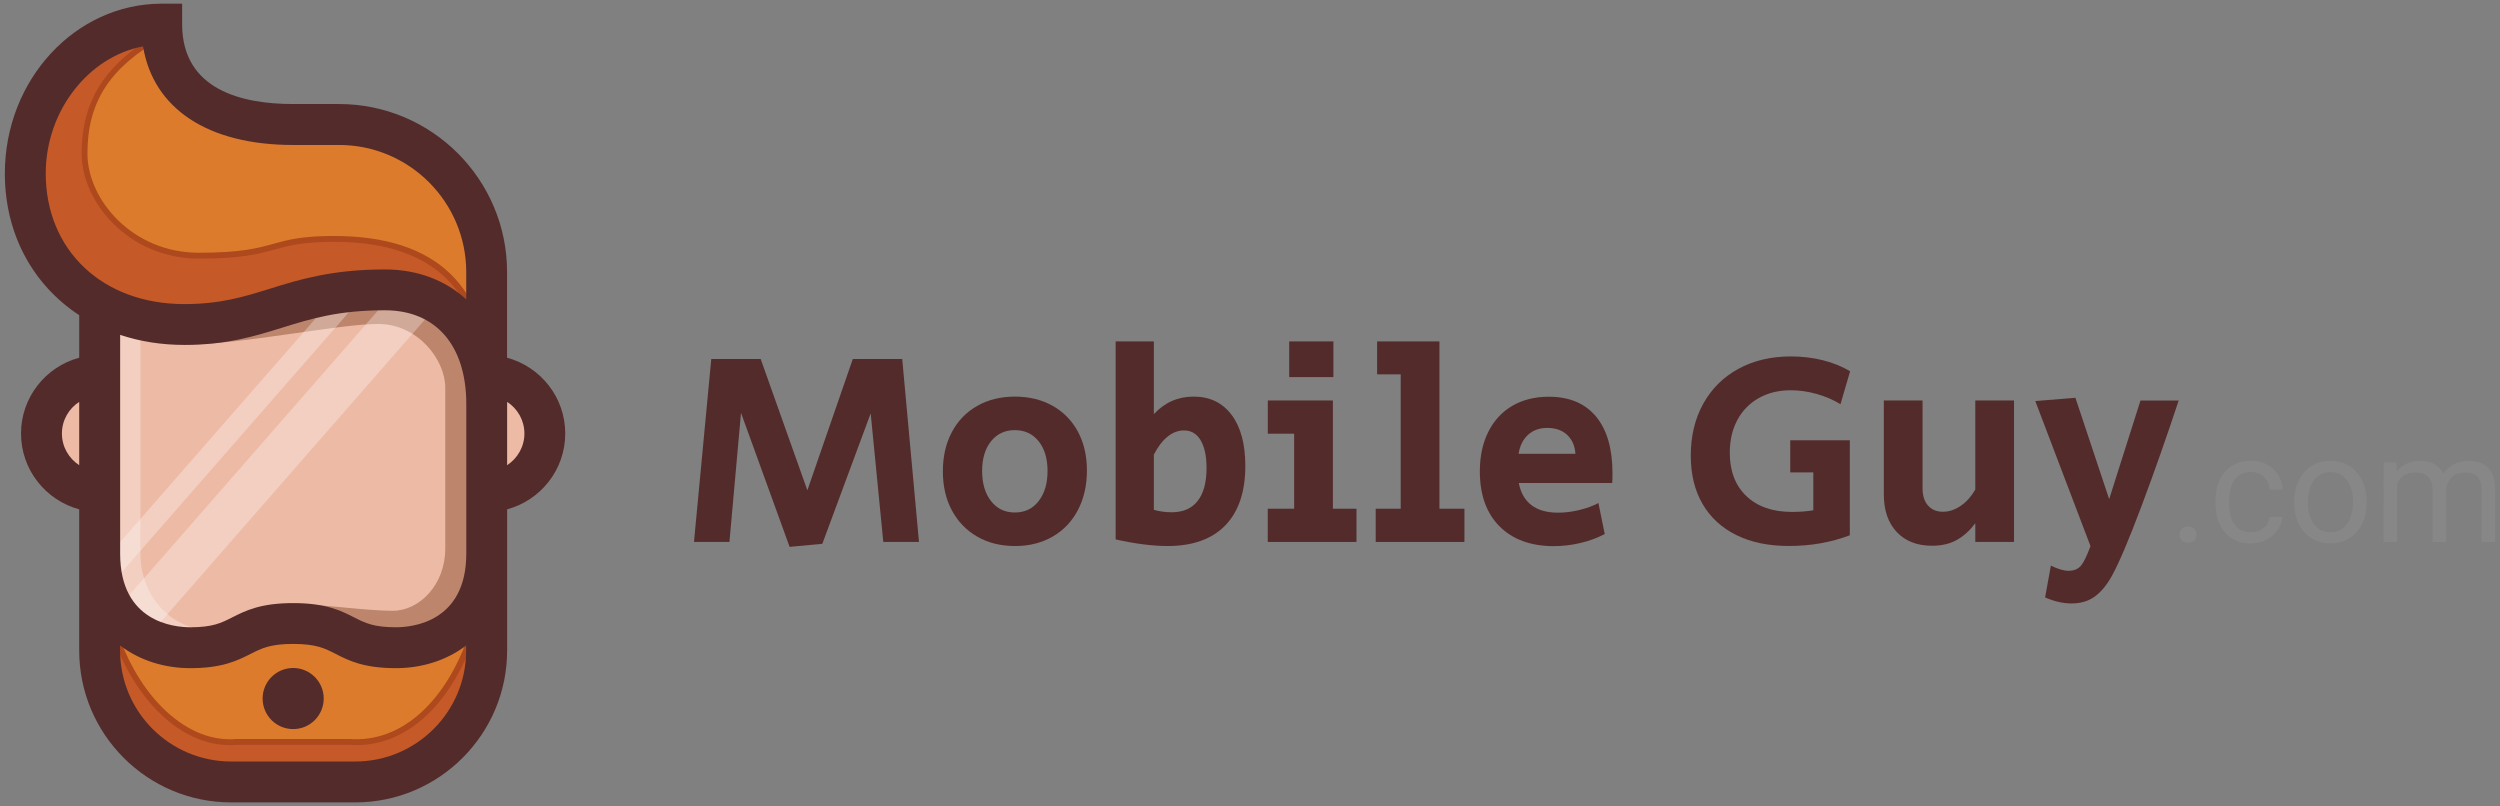<?xml version="1.0" encoding="utf-8"?>
<!-- Generator: Adobe Illustrator 25.3.1, SVG Export Plug-In . SVG Version: 6.00 Build 0)  -->
<svg version="1.1" id="Calque_2_-_copie_2" xmlns="http://www.w3.org/2000/svg" xmlns:xlink="http://www.w3.org/1999/xlink" x="0px"
	 y="0px" viewBox="0 0 428 138" style="enable-background:new 0 0 428 138;" xml:space="preserve">
<rect x="0" y="0" width="428" height="138" fill="#808080" stroke="none"/>
<path style="fill:#EDBAA5;" d="M83.32,64.26V46.57c0-13.89-11.36-25.26-25.26-25.26h-18.5c-12.38,0-22.5,10.12-22.5,22.5v20.45
	c-5.5,0-9.96,4.46-9.96,9.96c0,5.5,4.46,9.96,9.96,9.96v27.19c0,12.38,10.12,22.5,22.5,22.5h21.26c12.38,0,22.5-10.12,22.5-22.5
	V84.18c5.5,0,9.96-4.46,9.96-9.96C93.27,68.72,88.82,64.26,83.32,64.26z"/>
<path style="fill:#BC856C;" d="M50.19,103.42c4.88,0,12.45,1.15,17.04,1.15c4.6,0,9-4.5,9-10.63c0-6.13,0-22.79,0-27.57
	s-4.69-10.91-11.49-10.91s-23.46,3.54-33.13,3.54c0-2.97,0-12.64,0-12.64h51.7v65.11H50.19V103.42z"/>
<path style="opacity:0.3;fill:#FFFFFF;" d="M36.5,107.92c-7.47,0-12.45-6.13-12.45-13.12c0-6.99,0-48.45,0-48.45h-6.99v70.66H36.5
	V107.92z"/>
<rect x="38.33" y="40.13" transform="matrix(0.753 0.658 -0.658 0.753 58.054 -8.337)" style="opacity:0.3;fill:#FFFFFF;" width="3.59" height="65.97"/>
<rect x="43.96" y="41.2" transform="matrix(0.753 0.658 -0.658 0.753 63.217 -11.935)" style="opacity:0.3;fill:#FFFFFF;" width="7.07" height="73.98"/>
<path style="fill:#DD7B2C;" d="M17.06,94.8v16.56c0,12.38,10.12,22.5,22.5,22.5h21.26c12.38,0,22.5-10.12,22.5-22.5V94.8l0,0
	c0,10.91-7.28,16.09-15.51,16.09c-9.38,0-8.11-4.15-17.62-4.15s-8.23,4.15-17.62,4.15C24.34,110.89,17.06,105.72,17.06,94.8z"/>
<path style="fill:#C55927;" d="M39.56,133.87h21.26c12.38,0,22.5-10.13,22.5-22.5V92.8c0,18.77-9.96,35.21-23.4,34.21H40.46
	c-12.11,1-23.4-14.68-23.4-34.21v18.56C17.06,123.74,27.19,133.87,39.56,133.87z"/>
<path style="fill:#AE481D;" d="M16.56,92.8h1c0,11.68,4.2,22.8,10.96,29.03c3.7,3.4,7.81,5.03,11.9,4.69l19.49,0
	c4.43,0.32,8.68-1.29,12.33-4.68c6.52-6.06,10.58-17.18,10.58-29.03h1l-1,10.19c-1.62,8.08-5.11,15.14-9.9,19.58
	c-3.86,3.58-8.37,5.28-13.04,4.94l-19.41,0c-4.33,0.36-8.71-1.35-12.62-4.95c-4.99-4.59-8.63-11.76-10.28-19.85L16.56,92.8z"/>
<path style="fill:#DD7B2C;" d="M83.32,69.19c0-11.72-6.61-19.57-17.43-19.57c-16.47,0-20.3,5.94-34.37,5.94
	c-15.67,0-27.19-10.47-27.19-25.85c0-14.23,10.82-25.56,23.36-25.56c0,9.41,6.16,17.18,22.5,17.18h7.87
	c13.89,0,25.26,11.36,25.26,25.26V69.19L83.32,69.19z"/>
<path style="fill:#C55927;" d="M57.18,40.9c-11.49,0-9.19,2.87-23.17,2.87c-11.11,0-19.53-8.81-19.53-17.52
	c0-9.1,4.12-15.21,13.21-20.29c-12.54,0-23.36,9.5-23.36,23.73c0,15.38,11.52,25.85,27.19,25.85c14.07,0,17.9-5.94,34.37-5.94
	c10.82,0,17.43,4.94,17.43,16.66C83.32,48.23,73.36,40.9,57.18,40.9z"/>
<path style="fill:#AE481D;" d="M27.69,5.46h1.92L27.93,6.4c-9.08,5.07-12.96,11-12.96,19.85c0,8.05,7.82,17.02,19.03,17.02
	c7.26,0,10.06-0.77,12.77-1.52c2.51-0.69,4.87-1.35,10.4-1.35c17.68,0,26.64,8.7,26.64,25.87h-1l-1.41-10.22
	C78.33,46.32,70.22,41.4,57.18,41.4c-5.4,0-7.7,0.64-10.14,1.31c-2.77,0.77-5.63,1.56-13.03,1.56c-11.81,0-20.03-9.5-20.03-18.02
	c0-8.55,3.64-14.7,11.74-19.71L27.69,5.46z"/>
<path style="fill:#532B2B;" d="M96.77,74.22c0-6.21-4.23-11.43-9.96-12.98v-0.48V46.57c0-15.86-12.9-28.76-28.76-28.76h-7.87
	c-8.67,0-19-2.37-19-13.68v-3.5h-3.5C12.88,0.63,0.83,13.67,0.83,29.7c0,10.44,4.87,19.11,12.73,24.26v7.28
	C7.83,62.78,3.6,68.01,3.6,74.22c0,6.21,4.23,11.43,9.96,12.98v24.17c0,14.34,11.66,26,26,26h21.26c14.34,0,26-11.66,26-26V87.2
	C92.54,85.65,96.77,80.43,96.77,74.22z M7.83,29.7c0-10.75,7.35-20.01,16.66-21.76c1.75,10.65,11.08,16.88,25.7,16.88h7.87
	c12,0,21.76,9.76,21.76,21.76v4.67c-3.57-3.27-8.34-5.12-13.93-5.12c-9.09,0-14.72,1.75-19.69,3.3c-4.54,1.41-8.46,2.63-14.69,2.63
	C17.57,52.05,7.83,42.86,7.83,29.7z M10.6,74.22c0-2.27,1.18-4.27,2.96-5.42v10.84C11.78,78.48,10.6,76.49,10.6,74.22z
	 M60.82,130.37H39.56c-10.48,0-19-8.52-19-19v-0.86c3.43,2.62,7.72,3.88,12.01,3.88c5.51,0,8.07-1.3,10.32-2.44
	c1.88-0.95,3.36-1.71,7.29-1.71c3.93,0,5.42,0.75,7.29,1.71c2.25,1.15,4.81,2.44,10.32,2.44c4.29,0,8.58-1.26,12.01-3.88v0.86
	C79.82,121.84,71.29,130.37,60.82,130.37z M67.8,107.39c-3.84,0-5.3-0.74-7.15-1.68c-2.27-1.16-4.85-2.46-10.46-2.46
	c-5.61,0-8.19,1.31-10.46,2.46c-1.85,0.94-3.32,1.68-7.15,1.68c-2.82,0-12.01-0.91-12.01-12.58V57.33
	c3.36,1.12,7.04,1.72,10.96,1.72c7.29,0,12.11-1.5,16.77-2.95c4.93-1.53,9.58-2.98,17.6-2.98c8.72,0,13.93,6.01,13.93,16.07V94.8
	C79.82,106.48,70.62,107.39,67.8,107.39z M86.82,79.64V69.19V68.8c1.78,1.15,2.96,3.15,2.96,5.42S88.59,78.48,86.82,79.64z"/>
<circle style="fill:#532B2B;" cx="50.19" cy="119.59" r="5.23"/>
<path style="fill:#532B2B;" d="M126.86,70.68l-1.98,22.1h-6.07l2.96-31.32h8.46l7.99,22.48L146,61.46h8.46l2.87,31.32h-6.11
	l-2.16-22.01l-8.28,22.33l-5.6,0.52L126.86,70.68z"/>
<path style="fill:#532B2B;" d="M167.32,91.88c-1.87-1.07-3.31-2.56-4.35-4.49s-1.55-4.16-1.55-6.7s0.51-4.77,1.53-6.7
	c1.02-1.93,2.46-3.42,4.33-4.49c1.86-1.06,4.02-1.6,6.47-1.6s4.6,0.53,6.47,1.58c1.86,1.05,3.31,2.53,4.33,4.44
	c1.02,1.91,1.53,4.12,1.53,6.63c0,2.54-0.51,4.79-1.53,6.75c-1.02,1.96-2.46,3.48-4.33,4.56c-1.87,1.08-4,1.62-6.42,1.62
	C171.34,93.48,169.18,92.95,167.32,91.88z M177.81,85.79c1.02-1.3,1.53-3.02,1.53-5.15c0-2.13-0.51-3.83-1.53-5.1
	c-1.02-1.27-2.37-1.9-4.07-1.9s-3.05,0.63-4.07,1.9c-1.02,1.27-1.53,2.97-1.53,5.1c0,2.13,0.51,3.85,1.53,5.15
	c1.02,1.3,2.37,1.95,4.07,1.95S176.79,87.1,177.81,85.79z"/>
<path style="fill:#532B2B;" d="M191,92.35v-33.9h6.54v12.46c1.85-2.01,4.12-3.01,6.82-3.01c2.76,0,4.92,1.04,6.49,3.13
	c1.57,2.09,2.35,4.99,2.35,8.72c0,4.45-1.15,7.85-3.43,10.2c-2.29,2.35-5.58,3.53-9.87,3.53C197.37,93.48,194.41,93.11,191,92.35z
	 M205.03,85.77c1.02-1.29,1.53-3.17,1.53-5.64c0-2.04-0.34-3.62-1.01-4.75c-0.67-1.13-1.62-1.69-2.84-1.69c-1,0-1.94,0.35-2.82,1.06
	c-0.88,0.71-1.66,1.73-2.35,3.08v9.45c0.97,0.28,1.99,0.42,3.06,0.42C202.53,87.7,204.01,87.06,205.03,85.77z"/>
<path style="fill:#532B2B;" d="M217.05,87.09h4.51V74.25h-4.51v-5.69h11.14v18.53h4.04v5.69h-15.19V87.09z M220.71,58.45h7.57v6.11
	h-7.57V58.45z"/>
<path style="fill:#532B2B;" d="M235.52,87.09h4.28V64.09h-4.04v-5.64h10.67v28.64h4.28v5.69h-15.19V87.09z"/>
<path style="fill:#532B2B;" d="M256.71,90.1c-2.24-2.26-3.36-5.39-3.36-9.4c0-2.6,0.49-4.87,1.46-6.79
	c0.97-1.93,2.34-3.41,4.11-4.44c1.77-1.03,3.85-1.55,6.23-1.55c3.51,0,6.21,1.13,8.09,3.39c1.88,2.26,2.82,5.52,2.82,9.78
	c0,0.72-0.02,1.25-0.05,1.6h-15.99c0.31,1.66,1.03,2.92,2.16,3.79c1.13,0.86,2.65,1.29,4.56,1.29c1.16,0,2.37-0.15,3.62-0.45
	c1.25-0.3,2.35-0.7,3.29-1.2l1.08,5.31c-1.25,0.66-2.64,1.17-4.16,1.53c-1.52,0.36-3.06,0.54-4.63,0.54
	C262.03,93.48,258.95,92.35,256.71,90.1z M269.71,77.68c-0.09-1.35-0.56-2.42-1.41-3.22c-0.85-0.8-1.98-1.2-3.39-1.2
	c-1.35,0-2.45,0.39-3.31,1.18c-0.86,0.78-1.4,1.87-1.62,3.25H269.71z"/>
<path style="fill:#532B2B;" d="M297.29,91.62c-2.52-1.24-4.46-3.02-5.81-5.34c-1.35-2.32-2.02-5.08-2.02-8.28
	c0-3.35,0.71-6.32,2.14-8.89c1.43-2.57,3.43-4.56,6.02-5.97c2.59-1.41,5.57-2.12,8.96-2.12c1.94,0,3.79,0.22,5.53,0.66
	c1.74,0.44,3.28,1.07,4.63,1.88l-1.65,5.64c-1.22-0.75-2.59-1.34-4.09-1.76c-1.5-0.42-2.98-0.63-4.42-0.63
	c-2.07,0-3.9,0.45-5.48,1.34c-1.58,0.89-2.81,2.15-3.67,3.76c-0.86,1.62-1.29,3.49-1.29,5.62c0,3.13,0.95,5.6,2.85,7.41
	c1.9,1.8,4.49,2.7,7.78,2.7c1.32,0,2.54-0.09,3.67-0.28v-6.49h-3.95v-5.5h10.2v16.27c-3.23,1.22-6.69,1.83-10.39,1.83
	C302.81,93.48,299.81,92.86,297.29,91.62z"/>
<path style="fill:#532B2B;" d="M324.72,91.08c-1.47-1.57-2.21-3.71-2.21-6.44V68.56h6.63v15c0,1.29,0.31,2.28,0.94,2.99
	c0.63,0.71,1.47,1.06,2.54,1.06c1.07,0,2.09-0.34,3.08-1.03c0.99-0.69,1.81-1.61,2.47-2.77V68.56h6.63v24.22h-6.63v-3.2
	c-0.91,1.22-1.95,2.17-3.13,2.84c-1.18,0.67-2.59,1.01-4.26,1.01C328.22,93.44,326.2,92.65,324.72,91.08z"/>
<path style="fill:#532B2B;" d="M350.12,102.28l0.99-5.45c1.19,0.59,2.19,0.89,3.01,0.89c0.97,0,1.7-0.31,2.19-0.94
	c0.49-0.63,1.01-1.72,1.58-3.29l-9.45-24.83l6.87-0.56l5.78,17.35l5.36-16.88h6.54c-2.01,6.08-4.11,12.07-6.32,17.96
	c-2.21,5.89-3.93,9.94-5.15,12.13c-0.88,1.57-1.86,2.73-2.94,3.5c-1.08,0.77-2.39,1.15-3.93,1.15
	C353.19,103.31,351.68,102.96,350.12,102.28z"/>
<path style="fill:#878787;" d="M373.15,91.56c0-0.4,0.12-0.74,0.36-1.01c0.24-0.27,0.6-0.4,1.08-0.4s0.84,0.13,1.09,0.4
	s0.37,0.6,0.37,1.01c0,0.39-0.12,0.71-0.37,0.97s-0.61,0.39-1.09,0.39s-0.84-0.13-1.08-0.39C373.27,92.26,373.15,91.94,373.15,91.56
	z"/>
<path style="fill:#878787;" d="M385.35,91.13c0.83,0,1.56-0.25,2.18-0.75c0.62-0.5,0.96-1.13,1.03-1.89h2.2
	c-0.04,0.78-0.31,1.52-0.81,2.23c-0.5,0.71-1.16,1.27-1.98,1.69c-0.83,0.42-1.7,0.63-2.62,0.63c-1.85,0-3.33-0.62-4.42-1.86
	c-1.1-1.24-1.64-2.93-1.64-5.08V85.7c0-1.33,0.24-2.5,0.73-3.54s1.19-1.83,2.1-2.41c0.91-0.57,1.99-0.86,3.23-0.86
	c1.53,0,2.8,0.46,3.81,1.37c1.01,0.92,1.55,2.1,1.62,3.56h-2.2c-0.07-0.88-0.4-1.6-1-2.17c-0.6-0.57-1.34-0.85-2.22-0.85
	c-1.18,0-2.1,0.43-2.75,1.28s-0.98,2.08-0.98,3.69v0.44c0,1.57,0.32,2.78,0.97,3.62C383.23,90.7,384.15,91.13,385.35,91.13z"/>
<path style="fill:#878787;" d="M392.77,85.84c0-1.33,0.26-2.53,0.79-3.6c0.52-1.07,1.25-1.89,2.19-2.47c0.94-0.58,2-0.87,3.2-0.87
	c1.85,0,3.36,0.64,4.5,1.93s1.72,2.99,1.72,5.12v0.16c0,1.33-0.25,2.52-0.76,3.57c-0.51,1.05-1.23,1.87-2.18,2.46
	c-0.94,0.59-2.03,0.88-3.25,0.88c-1.85,0-3.34-0.64-4.49-1.93c-1.15-1.28-1.72-2.98-1.72-5.1V85.84z M395.11,86.12
	c0,1.51,0.35,2.72,1.05,3.64c0.7,0.92,1.64,1.37,2.81,1.37c1.18,0,2.12-0.46,2.82-1.39c0.7-0.93,1.04-2.23,1.04-3.9
	c0-1.49-0.35-2.71-1.06-3.63c-0.71-0.93-1.65-1.39-2.83-1.39c-1.15,0-2.08,0.46-2.78,1.37C395.46,83.1,395.11,84.41,395.11,86.12z"
	/>
<path style="fill:#878787;" d="M410.28,79.16l0.06,1.51c1-1.18,2.35-1.76,4.04-1.76c1.91,0,3.2,0.73,3.89,2.19
	c0.45-0.65,1.04-1.18,1.77-1.59c0.73-0.4,1.58-0.6,2.57-0.6c2.99,0,4.51,1.58,4.56,4.75v9.13h-2.33v-8.99c0-0.97-0.22-1.7-0.67-2.18
	c-0.45-0.48-1.19-0.72-2.24-0.72c-0.86,0-1.58,0.26-2.15,0.77c-0.57,0.52-0.9,1.21-0.99,2.08v9.04h-2.34v-8.93
	c0-1.98-0.97-2.97-2.91-2.97c-1.53,0-2.57,0.65-3.13,1.95v9.95h-2.33V79.16H410.28z"/>
</svg>
